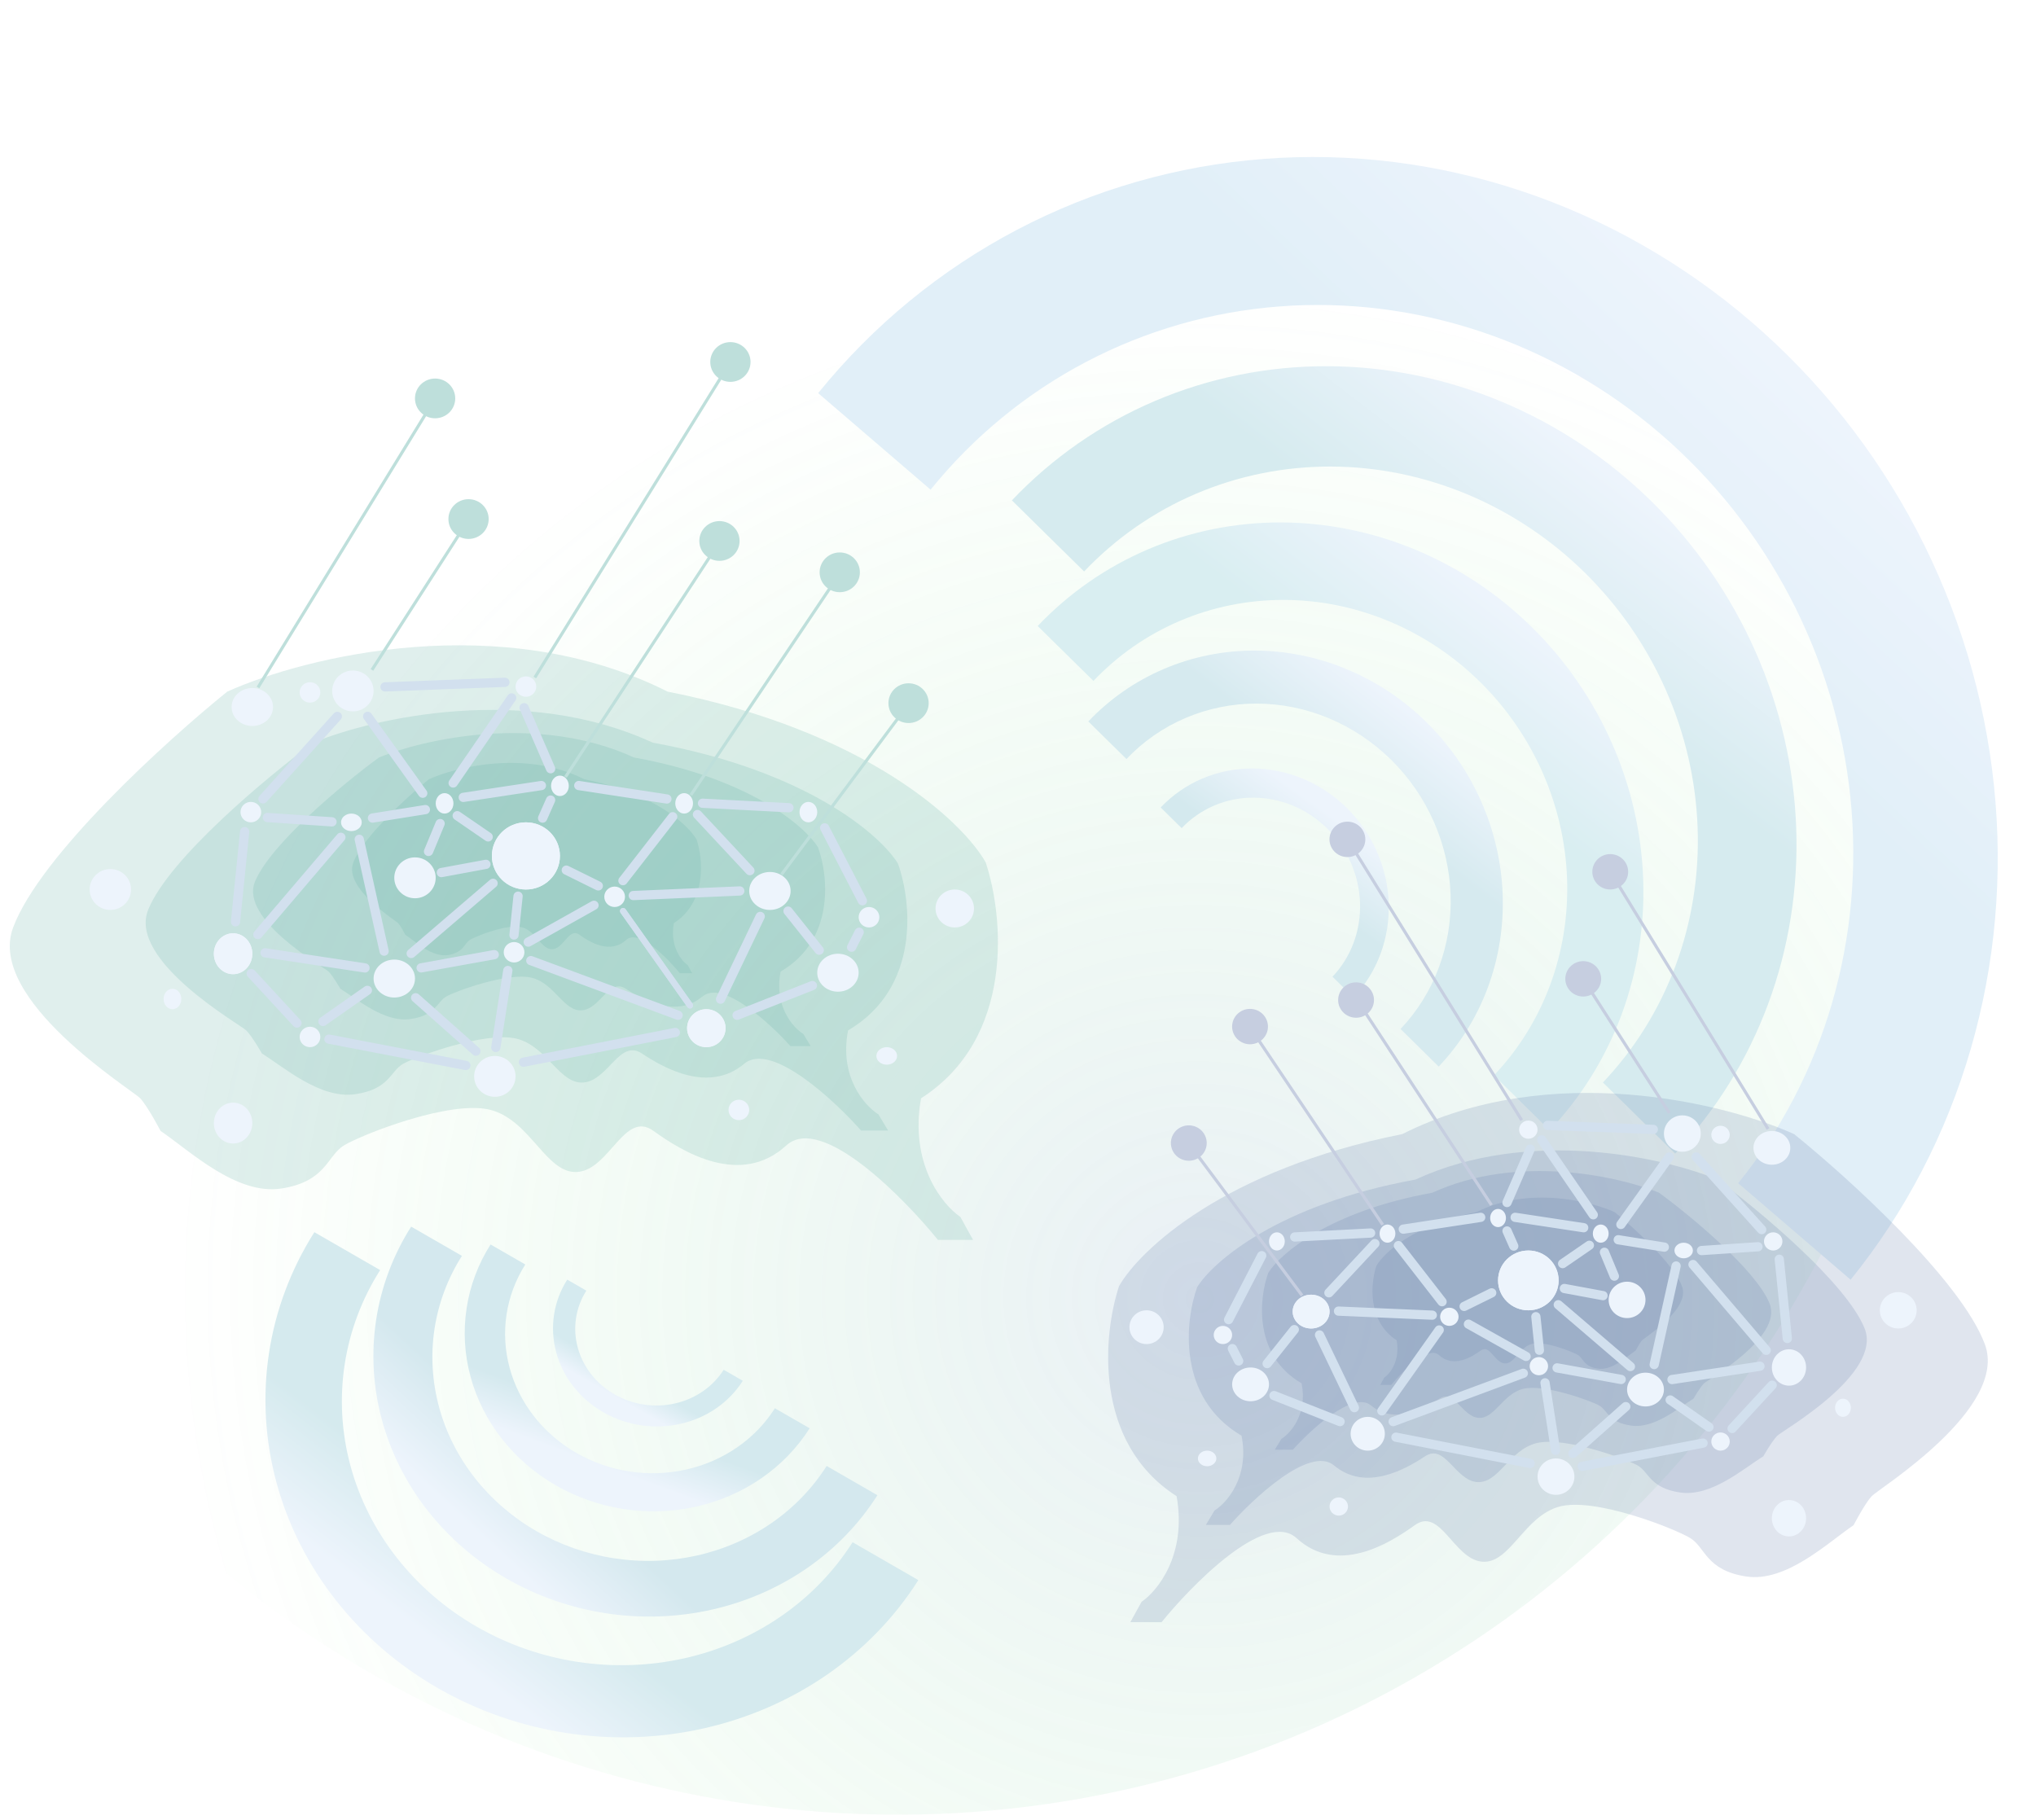 <svg width="661" height="591" viewBox="0 0 661 591" fill="none" xmlns="http://www.w3.org/2000/svg">
<ellipse cx="288.142" cy="245.482" rx="344.675" ry="340.81" transform="rotate(-119.768 288.142 245.482)" fill="url(#paint0_radial_510_163)" fill-opacity="0.3"/>
<path d="M298.148 513.045C290.528 525.061 280.446 535.499 268.479 543.762C256.511 552.025 242.893 557.951 228.4 561.203C213.908 564.455 198.826 564.968 184.015 562.714C169.203 560.459 154.954 555.481 142.079 548.064C129.204 540.647 117.956 530.935 108.977 519.484C99.998 508.033 93.464 495.067 89.749 481.325C86.033 467.584 85.208 453.336 87.321 439.396C89.434 425.456 94.444 412.097 102.064 400.081L123.416 412.382C117.455 421.781 113.536 432.231 111.883 443.135C110.23 454.039 110.875 465.184 113.782 475.932C116.688 486.681 121.799 496.824 128.823 505.781C135.846 514.739 144.645 522.335 154.716 528.137C164.787 533.939 175.933 537.833 187.519 539.596C199.105 541.36 210.902 540.958 222.238 538.415C233.575 535.871 244.228 531.235 253.589 524.772C262.95 518.308 270.836 510.144 276.796 500.745L298.148 513.045Z" fill="url(#paint1_linear_510_163)"/>
<path d="M284.858 485.477C278.975 494.754 271.193 502.811 261.954 509.19C252.715 515.569 242.202 520.144 231.014 522.654C219.826 525.165 208.183 525.561 196.749 523.82C185.315 522.08 174.315 518.237 164.375 512.511C154.436 506.785 145.753 499.288 138.821 490.448C131.89 481.608 126.846 471.598 123.977 460.99C121.109 450.382 120.472 439.383 122.104 428.622C123.735 417.86 127.602 407.547 133.485 398.271L149.968 407.767C145.366 415.023 142.341 423.09 141.065 431.508C139.789 439.925 140.287 448.529 142.531 456.827C144.775 465.125 148.72 472.955 154.142 479.87C159.564 486.785 166.356 492.649 174.131 497.128C181.906 501.607 190.511 504.613 199.455 505.974C208.398 507.336 217.506 507.026 226.257 505.062C235.009 503.098 243.233 499.52 250.459 494.53C257.686 489.54 263.774 483.238 268.375 475.982L284.858 485.477Z" fill="url(#paint2_linear_510_163)"/>
<path d="M262.856 463.748C258.83 470.096 253.504 475.61 247.181 479.975C240.859 484.341 233.664 487.472 226.008 489.189C218.351 490.907 210.383 491.179 202.558 489.988C194.734 488.797 187.205 486.167 180.403 482.248C173.602 478.329 167.659 473.199 162.916 467.149C158.172 461.1 154.72 454.249 152.757 446.99C150.794 439.73 150.358 432.203 151.475 424.838C152.591 417.474 155.238 410.416 159.264 404.068L170.544 410.566C167.395 415.532 165.324 421.053 164.451 426.813C163.578 432.574 163.919 438.462 165.454 444.141C166.99 449.819 169.69 455.178 173.4 459.91C177.111 464.642 181.759 468.655 187.08 471.721C192.4 474.786 198.289 476.843 204.41 477.775C210.531 478.706 216.763 478.494 222.752 477.15C228.741 475.806 234.369 473.357 239.315 469.943C244.26 466.528 248.426 462.215 251.576 457.249L262.856 463.748Z" fill="url(#paint3_linear_510_163)"/>
<path d="M241.157 448.321C238.942 451.815 236.011 454.849 232.532 457.251C229.053 459.653 225.094 461.376 220.881 462.321C216.668 463.266 212.284 463.416 207.978 462.76C203.672 462.105 199.53 460.658 195.787 458.502C192.044 456.345 188.774 453.522 186.164 450.193C183.554 446.864 181.654 443.095 180.574 439.1C179.494 435.105 179.254 430.963 179.868 426.911C180.483 422.859 181.939 418.975 184.154 415.482L190.361 419.058C188.629 421.79 187.489 424.828 187.009 427.998C186.528 431.168 186.716 434.408 187.561 437.532C188.406 440.657 189.892 443.606 191.933 446.21C193.975 448.814 196.533 451.022 199.461 452.709C202.388 454.395 205.629 455.527 208.997 456.04C212.365 456.553 215.794 456.436 219.09 455.696C222.385 454.957 225.482 453.609 228.204 451.73C230.925 449.851 233.217 447.478 234.95 444.745L241.157 448.321Z" fill="url(#paint4_linear_510_163)"/>
<path d="M600.814 415.514C618.575 393.56 631.827 368.098 639.814 340.581C647.8 313.065 650.365 284.033 647.361 255.144C644.358 226.255 635.845 198.073 622.308 172.209C608.771 146.345 590.476 123.304 568.467 104.402C546.458 85.501 521.167 71.108 494.036 62.047C466.906 52.986 438.468 49.433 410.346 51.591C382.224 53.749 354.97 61.577 330.138 74.627C305.306 87.676 283.384 105.692 265.623 127.647L302.122 158.992C316.015 141.819 333.163 127.727 352.587 117.519C372.011 107.311 393.33 101.188 415.327 99.5C437.324 97.812 459.569 100.591 480.791 107.679C502.013 114.767 521.797 126.025 539.013 140.81C556.229 155.595 570.54 173.618 581.128 193.85C591.717 214.081 598.376 236.126 600.726 258.723C603.075 281.321 601.069 304.031 594.822 325.554C588.574 347.078 578.208 366.995 564.315 384.168L600.814 415.514Z" fill="url(#paint5_linear_510_163)"/>
<path d="M543.84 374.56C556.997 360.703 567.241 344.237 573.986 326.105C580.731 307.972 583.846 288.528 583.152 268.881C582.458 249.234 577.97 229.77 569.943 211.601C561.916 193.431 550.508 176.911 536.369 162.984C522.231 149.057 505.64 137.996 487.543 130.433C469.446 122.87 450.197 118.952 430.897 118.903C411.596 118.854 392.621 122.676 375.055 130.149C357.489 137.623 341.676 148.602 328.518 162.46L351.965 185.555C362.256 174.715 374.626 166.127 388.366 160.281C402.107 154.435 416.95 151.446 432.047 151.484C447.145 151.522 462.201 154.587 476.357 160.503C490.513 166.42 503.491 175.072 514.55 185.965C525.609 196.859 534.533 209.781 540.812 223.994C547.091 238.207 550.602 253.432 551.145 268.8C551.687 284.168 549.251 299.378 543.975 313.562C538.698 327.746 530.686 340.625 520.394 351.465L543.84 374.56Z" fill="url(#paint6_linear_510_163)"/>
<path d="M503.12 366.996C513.277 356.298 521.185 343.587 526.393 329.589C531.6 315.591 534.004 300.58 533.469 285.413C532.933 270.246 529.468 255.22 523.271 241.194C517.075 227.167 508.268 214.414 497.353 203.663C486.439 192.911 473.631 184.373 459.66 178.534C445.689 172.695 430.83 169.67 415.93 169.633C401.03 169.595 386.382 172.545 372.821 178.315C359.26 184.084 347.053 192.56 336.896 203.258L354.996 221.087C362.941 212.719 372.49 206.089 383.097 201.576C393.705 197.063 405.163 194.755 416.818 194.785C428.473 194.814 440.097 197.18 451.025 201.747C461.953 206.315 471.972 212.994 480.509 221.404C489.047 229.814 495.936 239.789 500.783 250.761C505.63 261.733 508.34 273.487 508.759 285.351C509.178 297.215 507.297 308.956 503.224 319.906C499.151 330.856 492.965 340.798 485.02 349.166L503.12 366.996Z" fill="url(#paint7_linear_510_163)"/>
<path d="M467.083 346.301C474.034 338.98 479.446 330.281 483.009 320.702C486.573 311.122 488.218 300.85 487.852 290.47C487.485 280.091 485.114 269.808 480.873 260.209C476.633 250.61 470.605 241.882 463.136 234.524C455.667 227.167 446.902 221.323 437.341 217.328C427.78 213.332 417.611 211.262 407.414 211.236C397.218 211.21 387.193 213.229 377.913 217.178C368.633 221.126 360.278 226.926 353.327 234.247L365.714 246.449C371.151 240.722 377.686 236.185 384.945 233.096C392.205 230.008 400.046 228.429 408.022 228.449C415.998 228.469 423.953 230.088 431.431 233.214C438.91 236.339 445.766 240.91 451.609 246.666C457.452 252.421 462.166 259.248 465.483 266.756C468.8 274.265 470.655 282.309 470.942 290.428C471.229 298.547 469.942 306.582 467.154 314.075C464.367 321.569 460.133 328.373 454.696 334.1L467.083 346.301Z" fill="url(#paint8_linear_510_163)"/>
<path d="M439.417 323.835C443.242 319.806 446.22 315.02 448.181 309.748C450.141 304.477 451.047 298.824 450.845 293.113C450.644 287.401 449.339 281.743 447.005 276.461C444.672 271.179 441.355 266.377 437.245 262.328C433.135 258.279 428.312 255.064 423.051 252.865C417.79 250.666 412.194 249.527 406.583 249.513C400.973 249.499 395.456 250.61 390.35 252.783C385.243 254.955 380.646 258.147 376.821 262.175L383.637 268.889C386.629 265.738 390.225 263.242 394.22 261.542C398.214 259.843 402.529 258.974 406.918 258.985C411.307 258.996 415.684 259.887 419.799 261.607C423.914 263.327 427.687 265.842 430.902 269.009C434.117 272.176 436.711 275.932 438.537 280.064C440.362 284.196 441.383 288.622 441.54 293.089C441.698 297.557 440.99 301.979 439.456 306.102C437.922 310.225 435.593 313.969 432.601 317.121L439.417 323.835Z" fill="url(#paint9_linear_510_163)"/>
<path d="M607.655 485.785C609.887 483.378 652.18 457.301 644.387 436.44C636.594 415.578 599.875 382.28 582.49 368.239C560.099 358.142 503.303 344.007 455.247 368.239C397.612 379.632 369.945 405.883 363.315 417.584C358.174 433.03 354.711 468.294 381.986 485.785C385.395 504.721 375.83 516.543 370.621 520.086L366.968 526.706H377.115C386.518 515.072 410.725 490.06 420.95 499.425C434.186 511.549 450.985 501.231 459.306 495.213C467.626 489.195 471.888 506.045 481.02 507.048C490.153 508.051 494.617 492.405 506.185 489.195C517.752 485.986 543.932 496.417 548.802 499.425C553.673 502.434 553.876 509.856 566.864 511.862C579.852 513.868 593.314 500.963 601.769 495.213C601.769 495.213 605.422 488.192 607.655 485.785Z" fill="#687DAC" fill-opacity="0.2"/>
<path d="M577.02 466.16C578.74 464.457 611.339 446.007 605.333 431.247C599.326 416.487 571.023 392.928 557.623 382.994C540.364 375.85 496.586 365.849 459.544 382.994C415.119 391.055 393.793 409.628 388.684 417.906C384.721 428.835 382.051 453.785 403.075 466.16C405.703 479.558 398.33 487.922 394.315 490.429L391.499 495.112H399.32C406.568 486.881 425.227 469.184 433.108 475.811C443.311 484.389 456.259 477.088 462.673 472.831C469.086 468.573 472.371 480.494 479.41 481.204C486.449 481.914 489.891 470.844 498.807 468.573C507.723 466.302 527.902 473.682 531.656 475.811C535.41 477.94 535.567 483.191 545.578 484.61C555.589 486.029 565.966 476.899 572.483 472.831C572.483 472.831 575.299 467.863 577.02 466.16Z" fill="#687DAC" fill-opacity="0.2"/>
<path d="M553.223 449.156C554.515 447.889 579.001 434.16 574.489 423.178C569.977 412.195 548.719 394.665 538.654 387.272C525.691 381.957 492.809 374.515 464.987 387.272C431.619 393.271 415.601 407.091 411.763 413.251C408.787 421.382 406.782 439.948 422.573 449.156C424.546 459.125 419.009 465.349 415.993 467.214L413.878 470.699H419.753C425.197 464.574 439.211 451.406 445.131 456.337C452.794 462.72 462.52 457.288 467.337 454.119C472.154 450.951 474.621 459.822 479.908 460.35C485.196 460.878 487.78 452.641 494.477 450.951C501.174 449.262 516.331 454.753 519.151 456.337C521.97 457.921 522.088 461.829 529.607 462.885C537.127 463.941 544.92 457.147 549.816 454.119C549.816 454.119 551.931 450.423 553.223 449.156Z" fill="#687DAC" fill-opacity="0.2"/>
<path d="M533.124 435.162C533.912 434.311 548.848 425.086 546.096 417.706C543.344 410.326 530.377 398.546 524.237 393.579C516.33 390.007 496.273 385.007 479.303 393.579C458.949 397.609 449.179 406.896 446.838 411.035C445.022 416.499 443.799 428.974 453.431 435.162C454.635 441.861 451.257 446.043 449.418 447.296L448.128 449.638H451.711C455.032 445.522 463.58 436.674 467.191 439.987C471.865 444.276 477.798 440.626 480.736 438.497C483.674 436.368 485.179 442.329 488.404 442.684C491.629 443.039 493.206 437.504 497.291 436.368C501.376 435.233 510.621 438.923 512.341 439.987C514.061 441.052 514.132 443.677 518.719 444.387C523.306 445.097 528.06 440.532 531.046 438.497C531.046 438.497 532.336 436.014 533.124 435.162Z" fill="#687DAC" fill-opacity="0.2"/>
<g filter="url(#filter0_f_510_163)">
<ellipse cx="9.83" cy="9.705" rx="9.83" ry="9.705" transform="matrix(-1 0 0 1 506.016 406.027)" fill="#EDF4FC"/>
</g>
<ellipse cx="9.83" cy="9.705" rx="9.83" ry="9.705" transform="matrix(-1 0 0 1 506.016 406.027)" fill="#EDF4FC"/>
<g filter="url(#filter1_f_510_163)">
<ellipse cx="5.983" cy="5.485" rx="5.983" ry="5.485" transform="matrix(-1 0 0 1 431.646 420.373)" fill="#EDF4FC"/>
</g>
<ellipse cx="5.983" cy="5.485" rx="5.983" ry="5.485" transform="matrix(-1 0 0 1 431.646 420.373)" fill="#EDF4FC"/>
<ellipse cx="5.983" cy="5.907" rx="5.983" ry="5.907" transform="matrix(-1 0 0 1 534.221 416.152)" fill="#EDF4FC"/>
<ellipse cx="5.983" cy="5.907" rx="5.983" ry="5.907" transform="matrix(-1 0 0 1 511.141 473.539)" fill="#EDF4FC"/>
<ellipse cx="5.556" cy="5.485" rx="5.556" ry="5.485" transform="matrix(-1 0 0 1 449.598 460.037)" fill="#EDF4FC"/>
<ellipse cx="5.983" cy="5.485" rx="5.983" ry="5.485" transform="matrix(-1 0 0 1 411.99 444.004)" fill="#EDF4FC"/>
<ellipse cx="5.556" cy="5.485" rx="5.556" ry="5.485" transform="matrix(-1 0 0 1 377.797 425.436)" fill="#EDF4FC"/>
<ellipse cx="5.983" cy="5.485" rx="5.983" ry="5.485" transform="matrix(-1 0 0 1 540.205 445.689)" fill="#EDF4FC"/>
<ellipse cx="5.556" cy="5.907" rx="5.556" ry="5.907" transform="matrix(-1 0 0 1 586.361 438.094)" fill="#EDF4FC"/>
<ellipse cx="5.983" cy="5.907" rx="5.983" ry="5.907" transform="matrix(-1 0 0 1 622.262 419.529)" fill="#EDF4FC"/>
<ellipse cx="5.556" cy="5.907" rx="5.556" ry="5.907" transform="matrix(-1 0 0 1 586.361 487.043)" fill="#EDF4FC"/>
<ellipse cx="5.983" cy="5.907" rx="5.983" ry="5.907" transform="matrix(-1 0 0 1 552.172 362.145)" fill="#EDF4FC"/>
<ellipse cx="5.983" cy="5.485" rx="5.983" ry="5.485" transform="matrix(-1 0 0 1 581.234 367.207)" fill="#EDF4FC"/>
<ellipse cx="2.992" cy="2.954" rx="2.992" ry="2.954" transform="matrix(-1 0 0 1 437.631 486.197)" fill="#EDF4FC"/>
<ellipse cx="2.992" cy="2.954" rx="2.992" ry="2.954" transform="matrix(-1 0 0 1 400.02 430.5)" fill="#EDF4FC"/>
<ellipse cx="2.564" cy="2.954" rx="2.564" ry="2.954" transform="matrix(-1 0 0 1 417.115 400.119)" fill="#EDF4FC"/>
<ellipse cx="2.992" cy="2.954" rx="2.992" ry="2.954" transform="matrix(-1 0 0 1 473.531 424.592)" fill="#EDF4FC"/>
<ellipse cx="2.564" cy="2.954" rx="2.564" ry="2.954" transform="matrix(-1 0 0 1 488.918 392.525)" fill="#EDF4FC"/>
<ellipse cx="2.992" cy="2.954" rx="2.992" ry="2.954" transform="matrix(-1 0 0 1 499.176 363.832)" fill="#EDF4FC"/>
<ellipse cx="2.992" cy="2.532" rx="2.992" ry="2.532" transform="matrix(-1 0 0 1 549.607 403.494)" fill="#EDF4FC"/>
<ellipse cx="2.992" cy="2.954" rx="2.992" ry="2.954" transform="matrix(-1 0 0 1 502.594 440.627)" fill="#EDF4FC"/>
<ellipse cx="2.564" cy="2.954" rx="2.564" ry="2.954" transform="matrix(-1 0 0 1 522.254 397.588)" fill="#EDF4FC"/>
<ellipse cx="2.992" cy="2.954" rx="2.992" ry="2.954" transform="matrix(-1 0 0 1 561.574 365.518)" fill="#EDF4FC"/>
<ellipse cx="2.992" cy="2.954" rx="2.992" ry="2.954" transform="matrix(-1 0 0 1 578.67 400.119)" fill="#EDF4FC"/>
<ellipse cx="2.992" cy="2.954" rx="2.992" ry="2.954" transform="matrix(-1 0 0 1 561.574 465.102)" fill="#EDF4FC"/>
<ellipse cx="2.564" cy="2.954" rx="2.564" ry="2.954" transform="matrix(-1 0 0 1 600.895 454.129)" fill="#EDF4FC"/>
<ellipse cx="2.564" cy="2.954" rx="2.564" ry="2.954" transform="matrix(-1 0 0 1 453.016 397.588)" fill="#EDF4FC"/>
<ellipse cx="2.992" cy="2.532" rx="2.992" ry="2.532" transform="matrix(-1 0 0 1 394.893 471.008)" fill="#EDF4FC"/>
<path d="M400.512 333.317C400.512 336.208 402.887 338.562 405.83 338.562C408.773 338.562 411.148 336.208 411.148 333.317C411.148 330.427 408.773 328.073 405.83 328.073C402.887 328.073 400.512 330.427 400.512 333.317Z" fill="#C6CEE0" stroke="#C6CEE0"/>
<line y1="-0.5" x2="71.886" y2="-0.5" transform="matrix(-0.558 -0.83 -0.836 0.549 448.496 397.939)" stroke="#C6CEE0"/>
<line x1="1.5" y1="-1.5" x2="31.985" y2="-1.5" transform="matrix(-0.999 -0.043 -0.044 0.999 466.438 428.577)" stroke="#D2E0EE" stroke-width="3" stroke-linecap="round"/>
<line x1="1.5" y1="-1.5" x2="33.707" y2="-1.5" transform="matrix(-0.578 0.816 0.823 0.569 469.346 431.448)" stroke="#D2E0EE" stroke-width="3" stroke-linecap="round"/>
<line x1="1.5" y1="-1.5" x2="46.603" y2="-1.5" transform="matrix(-0.937 0.348 0.356 0.934 496.496 446.767)" stroke="#D2E0EE" stroke-width="3" stroke-linecap="round"/>
<line x1="1.5" y1="-1.5" x2="22.96" y2="-1.5" transform="matrix(-0.872 -0.489 -0.499 0.867 496.012 442.458)" stroke="#D2E0EE" stroke-width="3" stroke-linecap="round"/>
<line x1="1.5" y1="-1.5" x2="23.692" y2="-1.5" transform="matrix(-0.154 -0.988 -0.989 0.15 503.77 472.614)" stroke="#D2E0EE" stroke-width="3" stroke-linecap="round"/>
<line x1="1.5" y1="-1.5" x2="22.645" y2="-1.5" transform="matrix(-0.984 -0.178 -0.183 0.983 527.527 449.64)" stroke="#D2E0EE" stroke-width="3" stroke-linecap="round"/>
<line x1="1.5" y1="-1.5" x2="30.377" y2="-1.5" transform="matrix(-0.989 0.15 0.154 0.988 573.102 444.851)" stroke="#D2E0EE" stroke-width="3" stroke-linecap="round"/>
<line x1="1.5" y1="-1.5" x2="34.294" y2="-1.5" transform="matrix(-0.217 0.976 0.977 0.211 545.949 409.907)" stroke="#D2E0EE" stroke-width="3" stroke-linecap="round"/>
<line x1="1.5" y1="-1.5" x2="38.12" y2="-1.5" transform="matrix(0.649 0.761 0.769 -0.639 549.83 408.472)" stroke="#D2E0EE" stroke-width="3" stroke-linecap="round"/>
<line x1="1.5" y1="-1.5" x2="19.881" y2="-1.5" transform="matrix(0.998 -0.067 -0.069 -0.998 550.801 404.644)" stroke="#D2E0EE" stroke-width="3" stroke-linecap="round"/>
<line x1="1.5" y1="-1.5" x2="33.282" y2="-1.5" transform="matrix(0.669 0.743 0.752 -0.66 550.801 373.528)" stroke="#D2E0EE" stroke-width="3" stroke-linecap="round"/>
<line x1="1.5" y1="-1.5" x2="28.511" y2="-1.5" transform="matrix(0.582 -0.813 -0.82 -0.572 524.131 397.94)" stroke="#D2E0EE" stroke-width="3" stroke-linecap="round"/>
<line x1="1.5" y1="-1.5" x2="31.027" y2="-1.5" transform="matrix(-0.566 -0.824 -0.831 0.557 516.859 396.505)" stroke="#D2E0EE" stroke-width="3" stroke-linecap="round"/>
<line x1="1.5" y1="-1.5" x2="35.861" y2="-1.5" transform="matrix(-0.999 -0.038 -0.039 0.999 538.195 368.263)" stroke="#D2E0EE" stroke-width="3" stroke-linecap="round"/>
<line x1="1.5" y1="-1.5" x2="20.417" y2="-1.5" transform="matrix(0.398 -0.917 -0.921 -0.39 487.285 391.239)" stroke="#D2E0EE" stroke-width="3" stroke-linecap="round"/>
<line x1="1.5" y1="-1.5" x2="16.668" y2="-1.5" transform="matrix(0.987 0.158 0.162 -0.987 524.131 400.813)" stroke="#D2E0EE" stroke-width="3" stroke-linecap="round"/>
<line x1="1.5" y1="-1.5" x2="12.028" y2="-1.5" transform="matrix(0.824 -0.566 -0.576 -0.817 505.223 409.907)" stroke="#D2E0EE" stroke-width="3" stroke-linecap="round"/>
<line x1="1.5" y1="-1.5" x2="14.279" y2="-1.5" transform="matrix(0.983 0.182 0.187 -0.982 506.678 416.61)" stroke="#D2E0EE" stroke-width="3" stroke-linecap="round"/>
<line x1="1.5" y1="-1.5" x2="9.899" y2="-1.5" transform="matrix(0.383 0.924 0.927 -0.374 521.707 404.644)" stroke="#D2E0EE" stroke-width="3" stroke-linecap="round"/>
<line x1="1.5" y1="-1.5" x2="24.444" y2="-1.5" transform="matrix(-0.748 0.664 0.674 0.739 529.953 456.819)" stroke="#D2E0EE" stroke-width="3" stroke-linecap="round"/>
<line x1="1.5" y1="-1.5" x2="16.852" y2="-1.5" transform="matrix(-0.819 -0.574 -0.584 0.812 555.164 465.435)" stroke="#D2E0EE" stroke-width="3" stroke-linecap="round"/>
<line x1="1.5" y1="-1.5" x2="27.69" y2="-1.5" transform="matrix(0.432 0.902 0.906 -0.423 429.104 431.448)" stroke="#D2E0EE" stroke-width="3" stroke-linecap="round"/>
<line x1="1.5" y1="-1.5" x2="45.925" y2="-1.5" transform="matrix(-0.981 -0.192 -0.197 0.98 497.951 476.925)" stroke="#D2E0EE" stroke-width="3" stroke-linecap="round"/>
<line x1="1.5" y1="-1.5" x2="41.459" y2="-1.5" transform="matrix(-0.982 0.189 0.194 0.981 554.676 469.743)" stroke="#D2E0EE" stroke-width="3" stroke-linecap="round"/>
<line x1="1.5" y1="-1.5" x2="20.654" y2="-1.5" transform="matrix(-0.678 0.735 0.743 0.669 577.465 449.64)" stroke="#D2E0EE" stroke-width="3" stroke-linecap="round"/>
<line x1="1.5" y1="-1.5" x2="27.368" y2="-1.5" transform="matrix(-0.101 -0.995 -0.995 0.098 578.92 436.235)" stroke="#D2E0EE" stroke-width="3" stroke-linecap="round"/>
<line x1="1.5" y1="-1.5" x2="26.174" y2="-1.5" transform="matrix(-0.999 0.052 0.053 0.999 446.559 401.771)" stroke="#D2E0EE" stroke-width="3" stroke-linecap="round"/>
<line x1="1.5" y1="-1.5" x2="23.377" y2="-1.5" transform="matrix(-0.682 0.731 0.74 0.673 448.496 403.685)" stroke="#D2E0EE" stroke-width="3" stroke-linecap="round"/>
<line x1="1.5" y1="-1.5" x2="24.57" y2="-1.5" transform="matrix(-0.614 -0.79 -0.797 0.604 467.891 424.747)" stroke="#D2E0EE" stroke-width="3" stroke-linecap="round"/>
<line x1="1.5" y1="-1.5" x2="11.477" y2="-1.5" transform="matrix(-0.897 0.443 0.452 0.892 486.314 420.438)" stroke="#D2E0EE" stroke-width="3" stroke-linecap="round"/>
<line x1="1.5" y1="-1.5" x2="6.877" y2="-1.5" transform="matrix(-0.405 -0.914 -0.918 0.397 490.676 406.558)" stroke="#D2E0EE" stroke-width="3" stroke-linecap="round"/>
<line x1="1.5" y1="-1.5" x2="12.457" y2="-1.5" transform="matrix(-0.104 -0.995 -0.995 0.102 498.436 440.065)" stroke="#D2E0EE" stroke-width="3" stroke-linecap="round"/>
<line x1="1.5" y1="-1.5" x2="32.34" y2="-1.5" transform="matrix(-0.759 -0.651 -0.66 0.751 529.465 445.81)" stroke="#D2E0EE" stroke-width="3" stroke-linecap="round"/>
<line x1="1.5" y1="-1.5" x2="26.949" y2="-1.5" transform="matrix(-0.988 0.151 0.155 0.988 482.438 396.505)" stroke="#D2E0EE" stroke-width="3" stroke-linecap="round"/>
<line x1="1.5" y1="-1.5" x2="24.001" y2="-1.5" transform="matrix(-0.989 -0.15 -0.154 0.988 515.406 400.335)" stroke="#D2E0EE" stroke-width="3" stroke-linecap="round"/>
<line x1="1.5" y1="-1.5" x2="24.902" y2="-1.5" transform="matrix(-0.459 0.888 0.893 0.45 411.648 407.036)" stroke="#D2E0EE" stroke-width="3" stroke-linecap="round"/>
<line x1="1.5" y1="-1.5" x2="15.63" y2="-1.5" transform="matrix(-0.623 0.782 0.79 0.613 422.314 431.448)" stroke="#D2E0EE" stroke-width="3" stroke-linecap="round"/>
<line x1="1.5" y1="-1.5" x2="24.564" y2="-1.5" transform="matrix(-0.93 -0.367 -0.376 0.927 435.891 463.521)" stroke="#D2E0EE" stroke-width="3" stroke-linecap="round"/>
<line x1="1.5" y1="-1.5" x2="6.012" y2="-1.5" transform="matrix(-0.452 -0.892 -0.897 0.443 401.469 443.894)" stroke="#D2E0EE" stroke-width="3" stroke-linecap="round"/>
<path d="M380.635 371.135C380.635 374.025 383.01 376.379 385.953 376.379C388.897 376.379 391.271 374.025 391.271 371.135C391.271 368.245 388.897 365.891 385.953 365.891C383.01 365.891 380.635 368.245 380.635 371.135Z" fill="#C6CEE0" stroke="#C6CEE0"/>
<line y1="-0.5" x2="56.464" y2="-0.5" transform="matrix(-0.598 -0.802 -0.809 0.588 422.316 420.916)" stroke="#C6CEE0"/>
<path d="M508.69 317.819C508.69 320.71 511.065 323.064 514.008 323.064C516.951 323.064 519.326 320.71 519.326 317.819C519.326 314.929 516.951 312.575 514.008 312.575C511.065 312.575 508.69 314.929 508.69 317.819Z" fill="#C6CEE0" stroke="#C6CEE0"/>
<line y1="-0.5" x2="46.205" y2="-0.5" transform="matrix(-0.541 -0.841 -0.847 0.532 541.545 361.656)" stroke="#C6CEE0"/>
<path d="M432.125 272.53C432.125 275.421 434.5 277.774 437.444 277.774C440.387 277.774 442.762 275.421 442.762 272.53C442.762 269.64 440.387 267.286 437.444 267.286C434.5 267.286 432.125 269.64 432.125 272.53Z" fill="#C6CEE0" stroke="#C6CEE0"/>
<line y1="-0.5" x2="101.72" y2="-0.5" transform="matrix(-0.527 -0.85 -0.856 0.517 493.586 363.958)" stroke="#C6CEE0"/>
<line y1="-0.5" x2="75.881" y2="-0.5" transform="matrix(-0.548 -0.836 -0.843 0.538 483.783 391.537)" stroke="#C6CEE0"/>
<path d="M434.938 324.702C434.938 327.592 437.313 329.946 440.256 329.946C443.199 329.946 445.574 327.592 445.574 324.702C445.574 321.812 443.199 319.458 440.256 319.458C437.313 319.458 434.938 321.812 434.938 324.702Z" fill="#C6CEE0" stroke="#C6CEE0"/>
<path d="M517.457 283.062C517.457 285.952 519.832 288.306 522.776 288.306C525.719 288.306 528.094 285.952 528.094 283.062C528.094 280.171 525.719 277.817 522.776 277.817C519.832 277.817 517.457 280.171 517.457 283.062Z" fill="#C6CEE0" stroke="#C6CEE0"/>
<line y1="-0.5" x2="92.401" y2="-0.5" transform="matrix(-0.523 -0.853 -0.858 0.513 573.586 366.831)" stroke="#C6CEE0"/>
<path d="M45.517 356.604C43.009 353.9 -4.502 324.605 4.253 301.17C13.007 277.735 54.256 240.328 73.786 224.555C98.939 213.212 162.743 197.334 216.728 224.555C281.474 237.354 312.555 266.843 320.002 279.988C325.777 297.339 329.668 336.954 299.028 356.604C295.198 377.876 305.943 391.156 311.795 395.137L315.898 402.573H304.499C293.936 389.503 266.743 361.405 255.256 371.927C240.387 385.546 221.516 373.955 212.168 367.195C202.821 360.434 198.034 379.363 187.775 380.49C177.516 381.616 172.5 364.04 159.506 360.434C146.511 356.829 117.102 368.547 111.63 371.927C106.159 375.307 105.931 383.644 91.34 385.898C76.75 388.151 61.627 373.654 52.128 367.195C52.128 367.195 48.025 359.308 45.517 356.604Z" fill="#66AFA5" fill-opacity="0.2"/>
<path d="M79.932 334.558C77.999 332.645 41.378 311.918 48.126 295.337C54.873 278.756 86.668 252.291 101.722 241.13C121.11 233.105 170.289 221.871 211.901 241.13C261.807 250.186 285.764 271.05 291.504 280.351C295.956 292.627 298.955 320.655 275.338 334.558C272.385 349.608 280.668 359.004 285.178 361.821L288.341 367.082H279.555C271.413 357.835 250.452 337.955 241.598 345.399C230.137 355.035 215.591 346.834 208.386 342.051C201.182 337.268 197.492 350.66 189.584 351.458C181.676 352.255 177.81 339.819 167.794 337.268C157.778 334.717 135.109 343.008 130.892 345.399C126.674 347.791 126.499 353.69 115.252 355.284C104.006 356.878 92.35 346.621 85.028 342.051C85.028 342.051 81.865 336.471 79.932 334.558Z" fill="#66AFA5" fill-opacity="0.2"/>
<path d="M106.666 315.456C105.215 314.033 77.708 298.61 82.777 286.272C87.845 273.935 111.726 254.242 123.033 245.937C137.595 239.966 174.534 231.606 205.789 245.937C243.273 252.676 261.267 268.201 265.579 275.121C268.922 284.256 271.175 305.111 253.436 315.456C251.219 326.655 257.44 333.646 260.827 335.742L263.203 339.657H256.604C250.488 332.776 234.745 317.984 228.094 323.523C219.486 330.693 208.56 324.591 203.149 321.032C197.737 317.473 194.966 327.438 189.026 328.031C183.087 328.624 180.183 319.371 172.66 317.473C165.137 315.575 148.11 321.744 144.943 323.523C141.775 325.303 141.643 329.692 133.196 330.878C124.749 332.065 115.993 324.433 110.494 321.032C110.494 321.032 108.118 316.88 106.666 315.456Z" fill="#66AFA5" fill-opacity="0.2"/>
<path d="M129.241 299.735C128.355 298.778 111.577 288.415 114.669 280.125C117.76 271.834 132.327 258.601 139.224 253.021C148.106 249.009 170.638 243.391 189.702 253.021C212.567 257.549 223.543 267.981 226.173 272.631C228.212 278.77 229.586 292.784 218.766 299.735C217.413 307.26 221.208 311.958 223.274 313.366L224.723 315.997H220.698C216.968 311.373 207.365 301.434 203.308 305.156C198.057 309.974 191.393 305.873 188.092 303.482C184.791 301.09 183.101 307.786 179.478 308.185C175.855 308.583 174.084 302.366 169.495 301.09C164.906 299.815 154.52 303.96 152.588 305.156C150.656 306.351 150.575 309.301 145.423 310.098C140.27 310.895 134.93 305.767 131.575 303.482C131.575 303.482 130.126 300.691 129.241 299.735Z" fill="#66AFA5" fill-opacity="0.2"/>
<g filter="url(#filter2_f_510_163)">
<ellipse cx="170.738" cy="277.907" rx="11.043" ry="10.902" fill="#EDF4FC"/>
</g>
<ellipse cx="170.738" cy="277.907" rx="11.043" ry="10.902" fill="#EDF4FC"/>
<ellipse cx="249.958" cy="289.283" rx="6.722" ry="6.162" fill="#EDF4FC"/>
<ellipse cx="134.729" cy="285.018" rx="6.722" ry="6.636" fill="#EDF4FC"/>
<ellipse cx="160.657" cy="349.484" rx="6.722" ry="6.636" fill="#EDF4FC"/>
<g filter="url(#filter3_f_510_163)">
<ellipse cx="229.312" cy="333.84" rx="6.242" ry="6.162" fill="#EDF4FC"/>
</g>
<ellipse cx="229.312" cy="333.84" rx="6.242" ry="6.162" fill="#EDF4FC"/>
<ellipse cx="272.044" cy="315.828" rx="6.722" ry="6.162" fill="#EDF4FC"/>
<ellipse cx="309.974" cy="294.973" rx="6.242" ry="6.162" fill="#EDF4FC"/>
<ellipse cx="128.011" cy="317.724" rx="6.722" ry="6.162" fill="#EDF4FC"/>
<g filter="url(#filter4_f_510_163)">
<ellipse cx="75.675" cy="309.665" rx="6.242" ry="6.636" fill="#EDF4FC"/>
</g>
<ellipse cx="75.675" cy="309.665" rx="6.242" ry="6.636" fill="#EDF4FC"/>
<ellipse cx="35.825" cy="288.808" rx="6.722" ry="6.636" fill="#EDF4FC"/>
<ellipse cx="75.675" cy="364.651" rx="6.242" ry="6.636" fill="#EDF4FC"/>
<ellipse cx="114.565" cy="224.343" rx="6.722" ry="6.636" fill="#EDF4FC"/>
<ellipse cx="81.917" cy="229.557" rx="6.722" ry="6.162" fill="#EDF4FC"/>
<ellipse cx="239.876" cy="360.385" rx="3.361" ry="3.318" fill="#EDF4FC"/>
<ellipse cx="282.126" cy="297.816" rx="3.361" ry="3.318" fill="#EDF4FC"/>
<ellipse cx="262.443" cy="263.686" rx="2.881" ry="3.318" fill="#EDF4FC"/>
<ellipse cx="199.546" cy="291.179" rx="3.361" ry="3.318" fill="#EDF4FC"/>
<ellipse cx="181.783" cy="255.153" rx="2.881" ry="3.318" fill="#EDF4FC"/>
<ellipse cx="170.74" cy="222.921" rx="3.361" ry="3.318" fill="#EDF4FC"/>
<ellipse cx="114.083" cy="267.004" rx="3.361" ry="2.844" fill="#EDF4FC"/>
<ellipse cx="166.898" cy="309.192" rx="3.361" ry="3.318" fill="#EDF4FC"/>
<ellipse cx="144.334" cy="260.842" rx="2.881" ry="3.318" fill="#EDF4FC"/>
<ellipse cx="100.64" cy="224.818" rx="3.361" ry="3.318" fill="#EDF4FC"/>
<ellipse cx="81.439" cy="263.686" rx="3.361" ry="3.318" fill="#EDF4FC"/>
<ellipse cx="100.64" cy="336.684" rx="3.361" ry="3.318" fill="#EDF4FC"/>
<ellipse cx="55.99" cy="324.361" rx="2.881" ry="3.318" fill="#EDF4FC"/>
<ellipse cx="222.111" cy="260.842" rx="2.881" ry="3.318" fill="#EDF4FC"/>
<ellipse cx="287.886" cy="342.847" rx="3.361" ry="2.844" fill="#EDF4FC"/>
<ellipse cx="272.63" cy="185.826" rx="6.536" ry="6.453" fill="#BEDFDB"/>
<line y1="-0.5" x2="80.755" y2="-0.5" transform="matrix(0.558 -0.83 0.836 0.549 224.701 258.42)" stroke="#BEDFDB"/>
<ellipse cx="233.573" cy="175.646" rx="6.536" ry="6.453" fill="#BEDFDB"/>
<line y1="-0.5" x2="85.243" y2="-0.5" transform="matrix(0.548 -0.836 0.843 0.538 184.008 252.543)" stroke="#BEDFDB"/>
<line x1="1.5" y1="-1.5" x2="36.117" y2="-1.5" transform="matrix(0.999 -0.043 0.044 0.999 204.16 292.337)" stroke="#D2E0EE" stroke-width="3" stroke-linecap="round"/>
<g filter="url(#filter5_f_510_163)">
<line x1="1" y1="-1" x2="38.551" y2="-1" transform="matrix(0.578 0.816 -0.823 0.569 200.895 295.562)" stroke="#D2E0EE" stroke-width="2" stroke-linecap="round"/>
</g>
<line x1="1" y1="-1" x2="38.551" y2="-1" transform="matrix(0.578 0.816 -0.823 0.569 200.895 295.562)" stroke="#D2E0EE" stroke-width="2" stroke-linecap="round"/>
<line x1="1.5" y1="-1.5" x2="52.537" y2="-1.5" transform="matrix(0.937 0.348 -0.356 0.934 170.391 312.77)" stroke="#D2E0EE" stroke-width="3" stroke-linecap="round"/>
<line x1="1.5" y1="-1.5" x2="25.978" y2="-1.5" transform="matrix(0.872 -0.489 0.499 0.867 170.936 307.931)" stroke="#D2E0EE" stroke-width="3" stroke-linecap="round"/>
<line x1="1.5" y1="-1.5" x2="26.8" y2="-1.5" transform="matrix(0.154 -0.988 0.989 0.15 162.223 341.808)" stroke="#D2E0EE" stroke-width="3" stroke-linecap="round"/>
<line x1="1.5" y1="-1.5" x2="25.624" y2="-1.5" transform="matrix(0.984 -0.178 0.183 0.983 135.531 315.996)" stroke="#D2E0EE" stroke-width="3" stroke-linecap="round"/>
<line x1="1.5" y1="-1.5" x2="34.309" y2="-1.5" transform="matrix(0.989 0.15 -0.154 0.988 84.336 310.619)" stroke="#D2E0EE" stroke-width="3" stroke-linecap="round"/>
<line x1="1.5" y1="-1.5" x2="38.711" y2="-1.5" transform="matrix(0.217 0.976 -0.977 0.211 114.836 271.363)" stroke="#D2E0EE" stroke-width="3" stroke-linecap="round"/>
<line x1="1.5" y1="-1.5" x2="43.008" y2="-1.5" transform="matrix(-0.649 0.761 -0.769 -0.639 110.479 269.751)" stroke="#D2E0EE" stroke-width="3" stroke-linecap="round"/>
<line x1="1.5" y1="-1.5" x2="22.52" y2="-1.5" transform="matrix(-0.998 -0.067 0.069 -0.998 109.389 265.448)" stroke="#D2E0EE" stroke-width="3" stroke-linecap="round"/>
<line x1="1.5" y1="-1.5" x2="37.573" y2="-1.5" transform="matrix(-0.669 0.743 -0.752 -0.66 109.389 230.495)" stroke="#D2E0EE" stroke-width="3" stroke-linecap="round"/>
<line x1="1.5" y1="-1.5" x2="32.213" y2="-1.5" transform="matrix(-0.582 -0.813 0.82 -0.572 139.344 257.92)" stroke="#D2E0EE" stroke-width="3" stroke-linecap="round"/>
<line x1="1.5" y1="-1.5" x2="35.04" y2="-1.5" transform="matrix(0.566 -0.824 0.831 0.557 147.518 256.308)" stroke="#D2E0EE" stroke-width="3" stroke-linecap="round"/>
<line x1="1.5" y1="-1.5" x2="40.47" y2="-1.5" transform="matrix(0.999 -0.038 0.039 0.999 123.551 224.581)" stroke="#D2E0EE" stroke-width="3" stroke-linecap="round"/>
<line x1="1.5" y1="-1.5" x2="23.121" y2="-1.5" transform="matrix(-0.398 -0.917 0.921 -0.39 180.742 250.393)" stroke="#D2E0EE" stroke-width="3" stroke-linecap="round"/>
<line x1="1.5" y1="-1.5" x2="18.909" y2="-1.5" transform="matrix(-0.987 0.158 -0.162 -0.987 139.344 261.146)" stroke="#D2E0EE" stroke-width="3" stroke-linecap="round"/>
<line x1="1.5" y1="-1.5" x2="13.697" y2="-1.5" transform="matrix(-0.824 -0.566 0.576 -0.817 160.59 271.363)" stroke="#D2E0EE" stroke-width="3" stroke-linecap="round"/>
<line x1="1.5" y1="-1.5" x2="16.225" y2="-1.5" transform="matrix(-0.983 0.182 -0.187 -0.982 158.953 278.892)" stroke="#D2E0EE" stroke-width="3" stroke-linecap="round"/>
<line x1="1.5" y1="-1.5" x2="11.306" y2="-1.5" transform="matrix(-0.383 0.924 -0.927 -0.374 142.07 265.448)" stroke="#D2E0EE" stroke-width="3" stroke-linecap="round"/>
<line x1="1.5" y1="-1.5" x2="27.645" y2="-1.5" transform="matrix(0.748 0.664 -0.674 0.739 132.811 324.063)" stroke="#D2E0EE" stroke-width="3" stroke-linecap="round"/>
<line x1="1.5" y1="-1.5" x2="19.117" y2="-1.5" transform="matrix(0.819 -0.574 0.584 0.812 104.484 333.742)" stroke="#D2E0EE" stroke-width="3" stroke-linecap="round"/>
<line x1="1.5" y1="-1.5" x2="31.291" y2="-1.5" transform="matrix(-0.432 0.902 -0.906 -0.423 246.098 295.562)" stroke="#D2E0EE" stroke-width="3" stroke-linecap="round"/>
<line x1="1.5" y1="-1.5" x2="51.777" y2="-1.5" transform="matrix(0.981 -0.192 0.197 0.98 168.758 346.647)" stroke="#D2E0EE" stroke-width="3" stroke-linecap="round"/>
<line x1="1.5" y1="-1.5" x2="46.76" y2="-1.5" transform="matrix(0.982 0.189 -0.194 0.981 105.033 338.58)" stroke="#D2E0EE" stroke-width="3" stroke-linecap="round"/>
<line x1="1.5" y1="-1.5" x2="23.387" y2="-1.5" transform="matrix(0.678 0.735 -0.743 0.669 79.434 315.996)" stroke="#D2E0EE" stroke-width="3" stroke-linecap="round"/>
<line x1="1.5" y1="-1.5" x2="30.93" y2="-1.5" transform="matrix(0.101 -0.995 0.995 0.098 77.799 300.939)" stroke="#D2E0EE" stroke-width="3" stroke-linecap="round"/>
<line x1="1.5" y1="-1.5" x2="29.588" y2="-1.5" transform="matrix(0.999 0.052 -0.053 0.999 226.492 262.222)" stroke="#D2E0EE" stroke-width="3" stroke-linecap="round"/>
<line x1="1.5" y1="-1.5" x2="26.446" y2="-1.5" transform="matrix(0.682 0.731 -0.74 0.673 224.312 264.373)" stroke="#D2E0EE" stroke-width="3" stroke-linecap="round"/>
<line x1="1.5" y1="-1.5" x2="27.787" y2="-1.5" transform="matrix(0.614 -0.79 0.797 0.604 202.527 288.033)" stroke="#D2E0EE" stroke-width="3" stroke-linecap="round"/>
<line x1="1.5" y1="-1.5" x2="13.078" y2="-1.5" transform="matrix(0.897 0.443 -0.452 0.892 181.83 283.193)" stroke="#D2E0EE" stroke-width="3" stroke-linecap="round"/>
<line x1="1.5" y1="-1.5" x2="7.911" y2="-1.5" transform="matrix(0.405 -0.914 0.918 0.397 176.93 267.6)" stroke="#D2E0EE" stroke-width="3" stroke-linecap="round"/>
<line x1="1.5" y1="-1.5" x2="14.179" y2="-1.5" transform="matrix(0.104 -0.995 0.995 0.102 168.211 305.241)" stroke="#D2E0EE" stroke-width="3" stroke-linecap="round"/>
<line x1="1.5" y1="-1.5" x2="36.516" y2="-1.5" transform="matrix(0.759 -0.651 0.66 0.751 133.352 311.694)" stroke="#D2E0EE" stroke-width="3" stroke-linecap="round"/>
<line x1="1.5" y1="-1.5" x2="30.459" y2="-1.5" transform="matrix(0.988 0.151 -0.155 0.988 186.188 256.308)" stroke="#D2E0EE" stroke-width="3" stroke-linecap="round"/>
<line x1="1.5" y1="-1.5" x2="27.147" y2="-1.5" transform="matrix(0.989 -0.15 0.154 0.988 149.15 260.609)" stroke="#D2E0EE" stroke-width="3" stroke-linecap="round"/>
<line x1="1.5" y1="-1.5" x2="28.16" y2="-1.5" transform="matrix(0.459 0.888 -0.893 0.45 265.709 268.138)" stroke="#D2E0EE" stroke-width="3" stroke-linecap="round"/>
<line x1="1.5" y1="-1.5" x2="17.743" y2="-1.5" transform="matrix(0.623 0.782 -0.79 0.613 253.725 295.562)" stroke="#D2E0EE" stroke-width="3" stroke-linecap="round"/>
<line x1="1.5" y1="-1.5" x2="27.78" y2="-1.5" transform="matrix(0.93 -0.367 0.376 0.927 238.477 331.59)" stroke="#D2E0EE" stroke-width="3" stroke-linecap="round"/>
<line x1="1.5" y1="-1.5" x2="6.939" y2="-1.5" transform="matrix(0.452 -0.892 0.897 0.443 277.146 309.544)" stroke="#D2E0EE" stroke-width="3" stroke-linecap="round"/>
<ellipse cx="294.968" cy="228.308" rx="6.536" ry="6.453" fill="#BEDFDB"/>
<line y1="-0.5" x2="63.43" y2="-0.5" transform="matrix(0.598 -0.802 0.809 0.588 254.117 284.233)" stroke="#BEDFDB"/>
<ellipse cx="152.114" cy="168.533" rx="6.536" ry="6.453" fill="#BEDFDB"/>
<line y1="-0.5" x2="51.905" y2="-0.5" transform="matrix(0.541 -0.841 0.847 0.532 121.18 217.777)" stroke="#BEDFDB"/>
<ellipse cx="237.13" cy="117.533" rx="6.536" ry="6.453" fill="#BEDFDB"/>
<line y1="-0.5" x2="114.27" y2="-0.5" transform="matrix(0.527 -0.85 0.856 0.517 174.059 220.24)" stroke="#BEDFDB"/>
<ellipse cx="141.259" cy="129.362" rx="6.536" ry="6.453" fill="#BEDFDB"/>
<line y1="-0.5" x2="103.802" y2="-0.5" transform="matrix(0.523 -0.853 0.858 0.513 84.18 223.467)" stroke="#BEDFDB"/>
<defs>
<filter id="filter0_f_510_163" x="482.355" y="402.027" width="27.66" height="27.41" filterUnits="userSpaceOnUse" color-interpolation-filters="sRGB">
<feFlood flood-opacity="0" result="BackgroundImageFix"/>
<feBlend mode="normal" in="SourceGraphic" in2="BackgroundImageFix" result="shape"/>
<feGaussianBlur stdDeviation="2" result="effect1_foregroundBlur_510_163"/>
</filter>
<filter id="filter1_f_510_163" x="415.68" y="416.373" width="19.967" height="18.971" filterUnits="userSpaceOnUse" color-interpolation-filters="sRGB">
<feFlood flood-opacity="0" result="BackgroundImageFix"/>
<feBlend mode="normal" in="SourceGraphic" in2="BackgroundImageFix" result="shape"/>
<feGaussianBlur stdDeviation="2" result="effect1_foregroundBlur_510_163"/>
</filter>
<filter id="filter2_f_510_163" x="155.695" y="263.005" width="30.086" height="29.805" filterUnits="userSpaceOnUse" color-interpolation-filters="sRGB">
<feFlood flood-opacity="0" result="BackgroundImageFix"/>
<feBlend mode="normal" in="SourceGraphic" in2="BackgroundImageFix" result="shape"/>
<feGaussianBlur stdDeviation="2" result="effect1_foregroundBlur_510_163"/>
</filter>
<filter id="filter3_f_510_163" x="219.07" y="323.678" width="20.482" height="20.324" filterUnits="userSpaceOnUse" color-interpolation-filters="sRGB">
<feFlood flood-opacity="0" result="BackgroundImageFix"/>
<feBlend mode="normal" in="SourceGraphic" in2="BackgroundImageFix" result="shape"/>
<feGaussianBlur stdDeviation="2" result="effect1_foregroundBlur_510_163"/>
</filter>
<filter id="filter4_f_510_163" x="65.434" y="299.029" width="20.482" height="21.273" filterUnits="userSpaceOnUse" color-interpolation-filters="sRGB">
<feFlood flood-opacity="0" result="BackgroundImageFix"/>
<feBlend mode="normal" in="SourceGraphic" in2="BackgroundImageFix" result="shape"/>
<feGaussianBlur stdDeviation="2" result="effect1_foregroundBlur_510_163"/>
</filter>
<filter id="filter5_f_510_163" x="197.289" y="290.814" width="31.73" height="40.621" filterUnits="userSpaceOnUse" color-interpolation-filters="sRGB">
<feFlood flood-opacity="0" result="BackgroundImageFix"/>
<feBlend mode="normal" in="SourceGraphic" in2="BackgroundImageFix" result="shape"/>
<feGaussianBlur stdDeviation="2" result="effect1_foregroundBlur_510_163"/>
</filter>
<radialGradient id="paint0_radial_510_163" cx="0" cy="0" r="1" gradientUnits="userSpaceOnUse" gradientTransform="translate(84.342 245.482) rotate(51.912) scale(330.374 331.285)">
<stop stop-color="#87A9CB" stop-opacity="0.59"/>
<stop offset="1" stop-color="#48E64E" stop-opacity="0"/>
</radialGradient>
<linearGradient id="paint1_linear_510_163" x1="155.542" y1="498.84" x2="118.691" y2="546.202" gradientUnits="userSpaceOnUse">
<stop stop-color="#D5EAEE"/>
<stop offset="0.599" stop-color="#EDF4FC"/>
</linearGradient>
<linearGradient id="paint2_linear_510_163" x1="174.769" y1="474.511" x2="140.086" y2="511.861" gradientUnits="userSpaceOnUse">
<stop stop-color="#D4E8EE"/>
<stop offset="0.599" stop-color="#EDF4FC"/>
</linearGradient>
<linearGradient id="paint3_linear_510_163" x1="187.516" y1="456.243" x2="178.318" y2="481.125" gradientUnits="userSpaceOnUse">
<stop stop-color="#D4E9EE"/>
<stop offset="0.599" stop-color="#EDF4FC"/>
</linearGradient>
<linearGradient id="paint4_linear_510_163" x1="199.701" y1="444.192" x2="192.98" y2="456.041" gradientUnits="userSpaceOnUse">
<stop stop-color="#D5EAEF"/>
<stop offset="0.599" stop-color="#EDF4FC"/>
</linearGradient>
<linearGradient id="paint5_linear_510_163" x1="502.466" y1="172.79" x2="607.682" y2="60.492" gradientUnits="userSpaceOnUse">
<stop stop-color="#E1EFF8"/>
<stop offset="0.599" stop-color="#EDF4FC"/>
</linearGradient>
<linearGradient id="paint6_linear_510_163" x1="476.394" y1="197.05" x2="540.087" y2="114.099" gradientUnits="userSpaceOnUse">
<stop stop-color="#D6EBEF"/>
<stop offset="0.599" stop-color="#EDF4FC"/>
</linearGradient>
<linearGradient id="paint7_linear_510_163" x1="451.053" y1="229.961" x2="500.223" y2="165.924" gradientUnits="userSpaceOnUse">
<stop stop-color="#D9EEF1"/>
<stop offset="0.599" stop-color="#EDF4FC"/>
</linearGradient>
<linearGradient id="paint8_linear_510_163" x1="431.451" y1="252.521" x2="465.1" y2="208.698" gradientUnits="userSpaceOnUse">
<stop stop-color="#D6EAEF"/>
<stop offset="0.599" stop-color="#EDF4FC"/>
</linearGradient>
<linearGradient id="paint9_linear_510_163" x1="413.431" y1="282.309" x2="438.207" y2="248.044" gradientUnits="userSpaceOnUse">
<stop stop-color="#D4E9EE"/>
<stop offset="0.599" stop-color="#EDF4FC"/>
</linearGradient>
</defs>
</svg>
